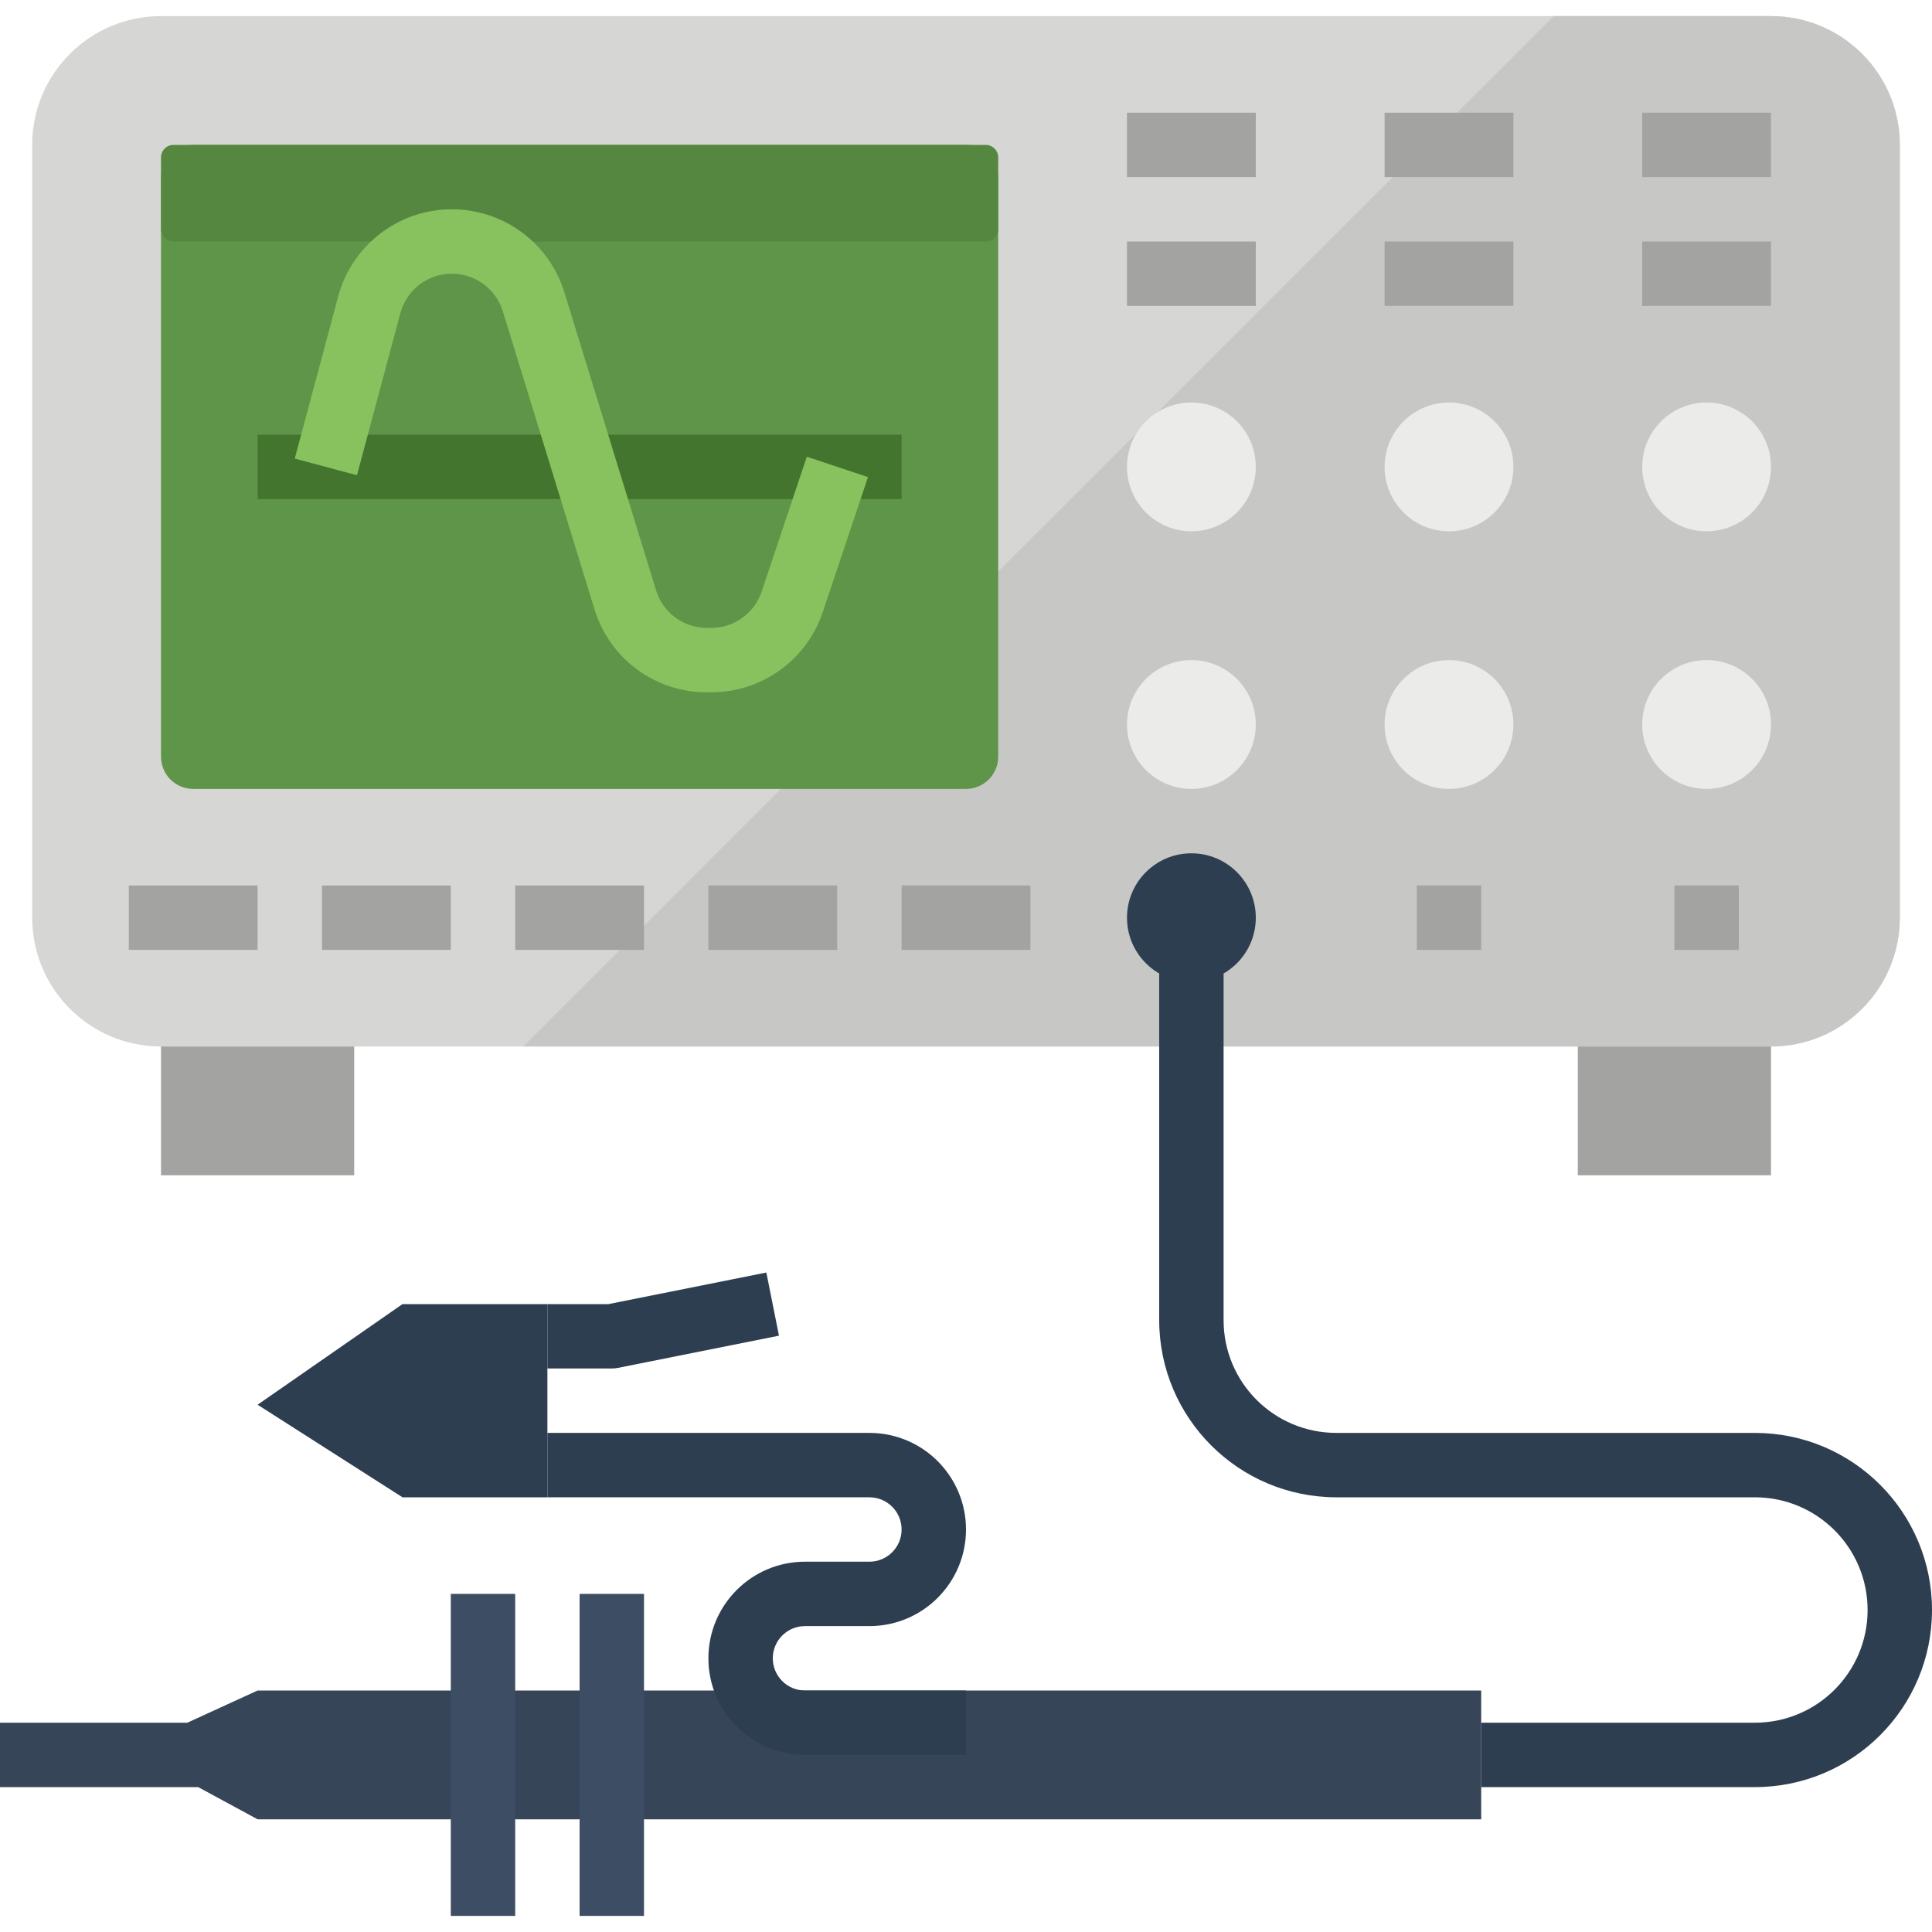 <svg height="480pt" viewBox="0 -4 480 480" width="480pt" xmlns="http://www.w3.org/2000/svg"><path d="m40 0h400c17.672 0 32 14.328 32 32v192c0 17.672-14.328 32-32 32h-400c-17.672 0-32-14.328-32-32v-192c0-17.672 14.328-32 32-32zm0 0" fill="#d6d6d4"/><path d="m440 0h-54l-256 256h310c17.672 0 32-14.328 32-32v-192c0-17.672-14.328-32-32-32zm0 0" fill="#c7c7c5"/><path d="m48 32h192c4.418 0 8 3.582 8 8v144c0 4.418-3.582 8-8 8h-192c-4.418 0-8-3.582-8-8v-144c0-4.418 3.582-8 8-8zm0 0" fill="#5f9548"/><path d="m43.098 32h201.805c1.711 0 3.098 1.387 3.098 3.098v17.805c0 1.711-1.387 3.098-3.098 3.098h-201.805c-1.711 0-3.098-1.387-3.098-3.098v-17.805c0-1.711 1.387-3.098 3.098-3.098zm0 0" fill="#568741"/><path d="m440 112c0 8.836-7.164 16-16 16s-16-7.164-16-16 7.164-16 16-16 16 7.164 16 16zm0 0" fill="#ebebe9"/><path d="m376 112c0 8.836-7.164 16-16 16s-16-7.164-16-16 7.164-16 16-16 16 7.164 16 16zm0 0" fill="#ebebe9"/><path d="m312 112c0 8.836-7.164 16-16 16s-16-7.164-16-16 7.164-16 16-16 16 7.164 16 16zm0 0" fill="#ebebe9"/><path d="m440 176c0 8.836-7.164 16-16 16s-16-7.164-16-16 7.164-16 16-16 16 7.164 16 16zm0 0" fill="#ebebe9"/><path d="m376 176c0 8.836-7.164 16-16 16s-16-7.164-16-16 7.164-16 16-16 16 7.164 16 16zm0 0" fill="#ebebe9"/><path d="m312 176c0 8.836-7.164 16-16 16s-16-7.164-16-16 7.164-16 16-16 16 7.164 16 16zm0 0" fill="#ebebe9"/><g fill="#a3a3a1"><path d="m32 216h32v16h-32zm0 0"/><path d="m80 216h32v16h-32zm0 0"/><path d="m128 216h32v16h-32zm0 0"/><path d="m176 216h32v16h-32zm0 0"/><path d="m224 216h32v16h-32zm0 0"/><path d="m352 216h16v16h-16zm0 0"/><path d="m416 216h16v16h-16zm0 0"/><path d="m40 256h48v32h-48zm0 0"/><path d="m392 256h48v32h-48zm0 0"/><path d="m280 56h32v16h-32zm0 0"/><path d="m344 56h32v16h-32zm0 0"/><path d="m408 56h32v16h-32zm0 0"/><path d="m280 24h32v16h-32zm0 0"/><path d="m344 24h32v16h-32zm0 0"/><path d="m408 24h32v16h-32zm0 0"/></g><path d="m64 104h160v16h-160zm0 0" fill="#43752e"/><path d="m176.688 168h-.992c-12.871.066-24.258-8.332-28-20.648l-22.766-74c-1.738-5.648-7.004-9.465-12.91-9.355-5.91.109-11.031 4.117-12.555 9.828l-10.777 40.246-15.457-4.141 10.785-40.25c3.375-12.598 14.68-21.438 27.715-21.676 13.039-.238 24.66 8.18 28.492 20.645l22.77 74c1.695 5.586 6.867 9.391 12.703 9.352h.992c5.707.008 10.77-3.648 12.559-9.062l11.203-33.465 15.199 5.055-11.215 33.473c-3.969 11.953-15.152 20.012-27.746 20zm0 0" fill="#88c25e"/><path d="m64 416-17.457 8h-46.543v16h49.23l14.77 8h304v-32zm0 0" fill="#374559"/><path d="m112 392h16v80h-16zm0 0" fill="#3d4d63"/><path d="m144 392h16v80h-16zm0 0" fill="#3d4d63"/><path d="m136 368h-36l-36-23 36-25h36zm0 0" fill="#2e3e51"/><path d="m152 336h-16v-16h15.199l39.199-7.84 3.137 15.68-40 8c-.504.102-1.02.156-1.535.16zm0 0" fill="#2e3e51"/><path d="m240 432h-40c-13.254 0-24-10.746-24-24s10.746-24 24-24h16c4.418 0 8-3.582 8-8s-3.582-8-8-8h-80v-16h80c13.254 0 24 10.746 24 24s-10.746 24-24 24h-16c-4.418 0-8 3.582-8 8s3.582 8 8 8h40zm0 0" fill="#2e3e51"/><path d="m296 240c-8.836 0-16-7.164-16-16s7.164-16 16-16 16 7.164 16 16-7.164 16-16 16zm0-16" fill="#2e3e51"/><path d="m436 440h-68v-16h68c15.465 0 28-12.535 28-28s-12.535-28-28-28h-104c-24.289-.031-43.969-19.711-44-44v-100h16v100c0 15.465 12.535 28 28 28h104c24.301 0 44 19.699 44 44s-19.699 44-44 44zm0 0" fill="#2e3e51"/></svg>
